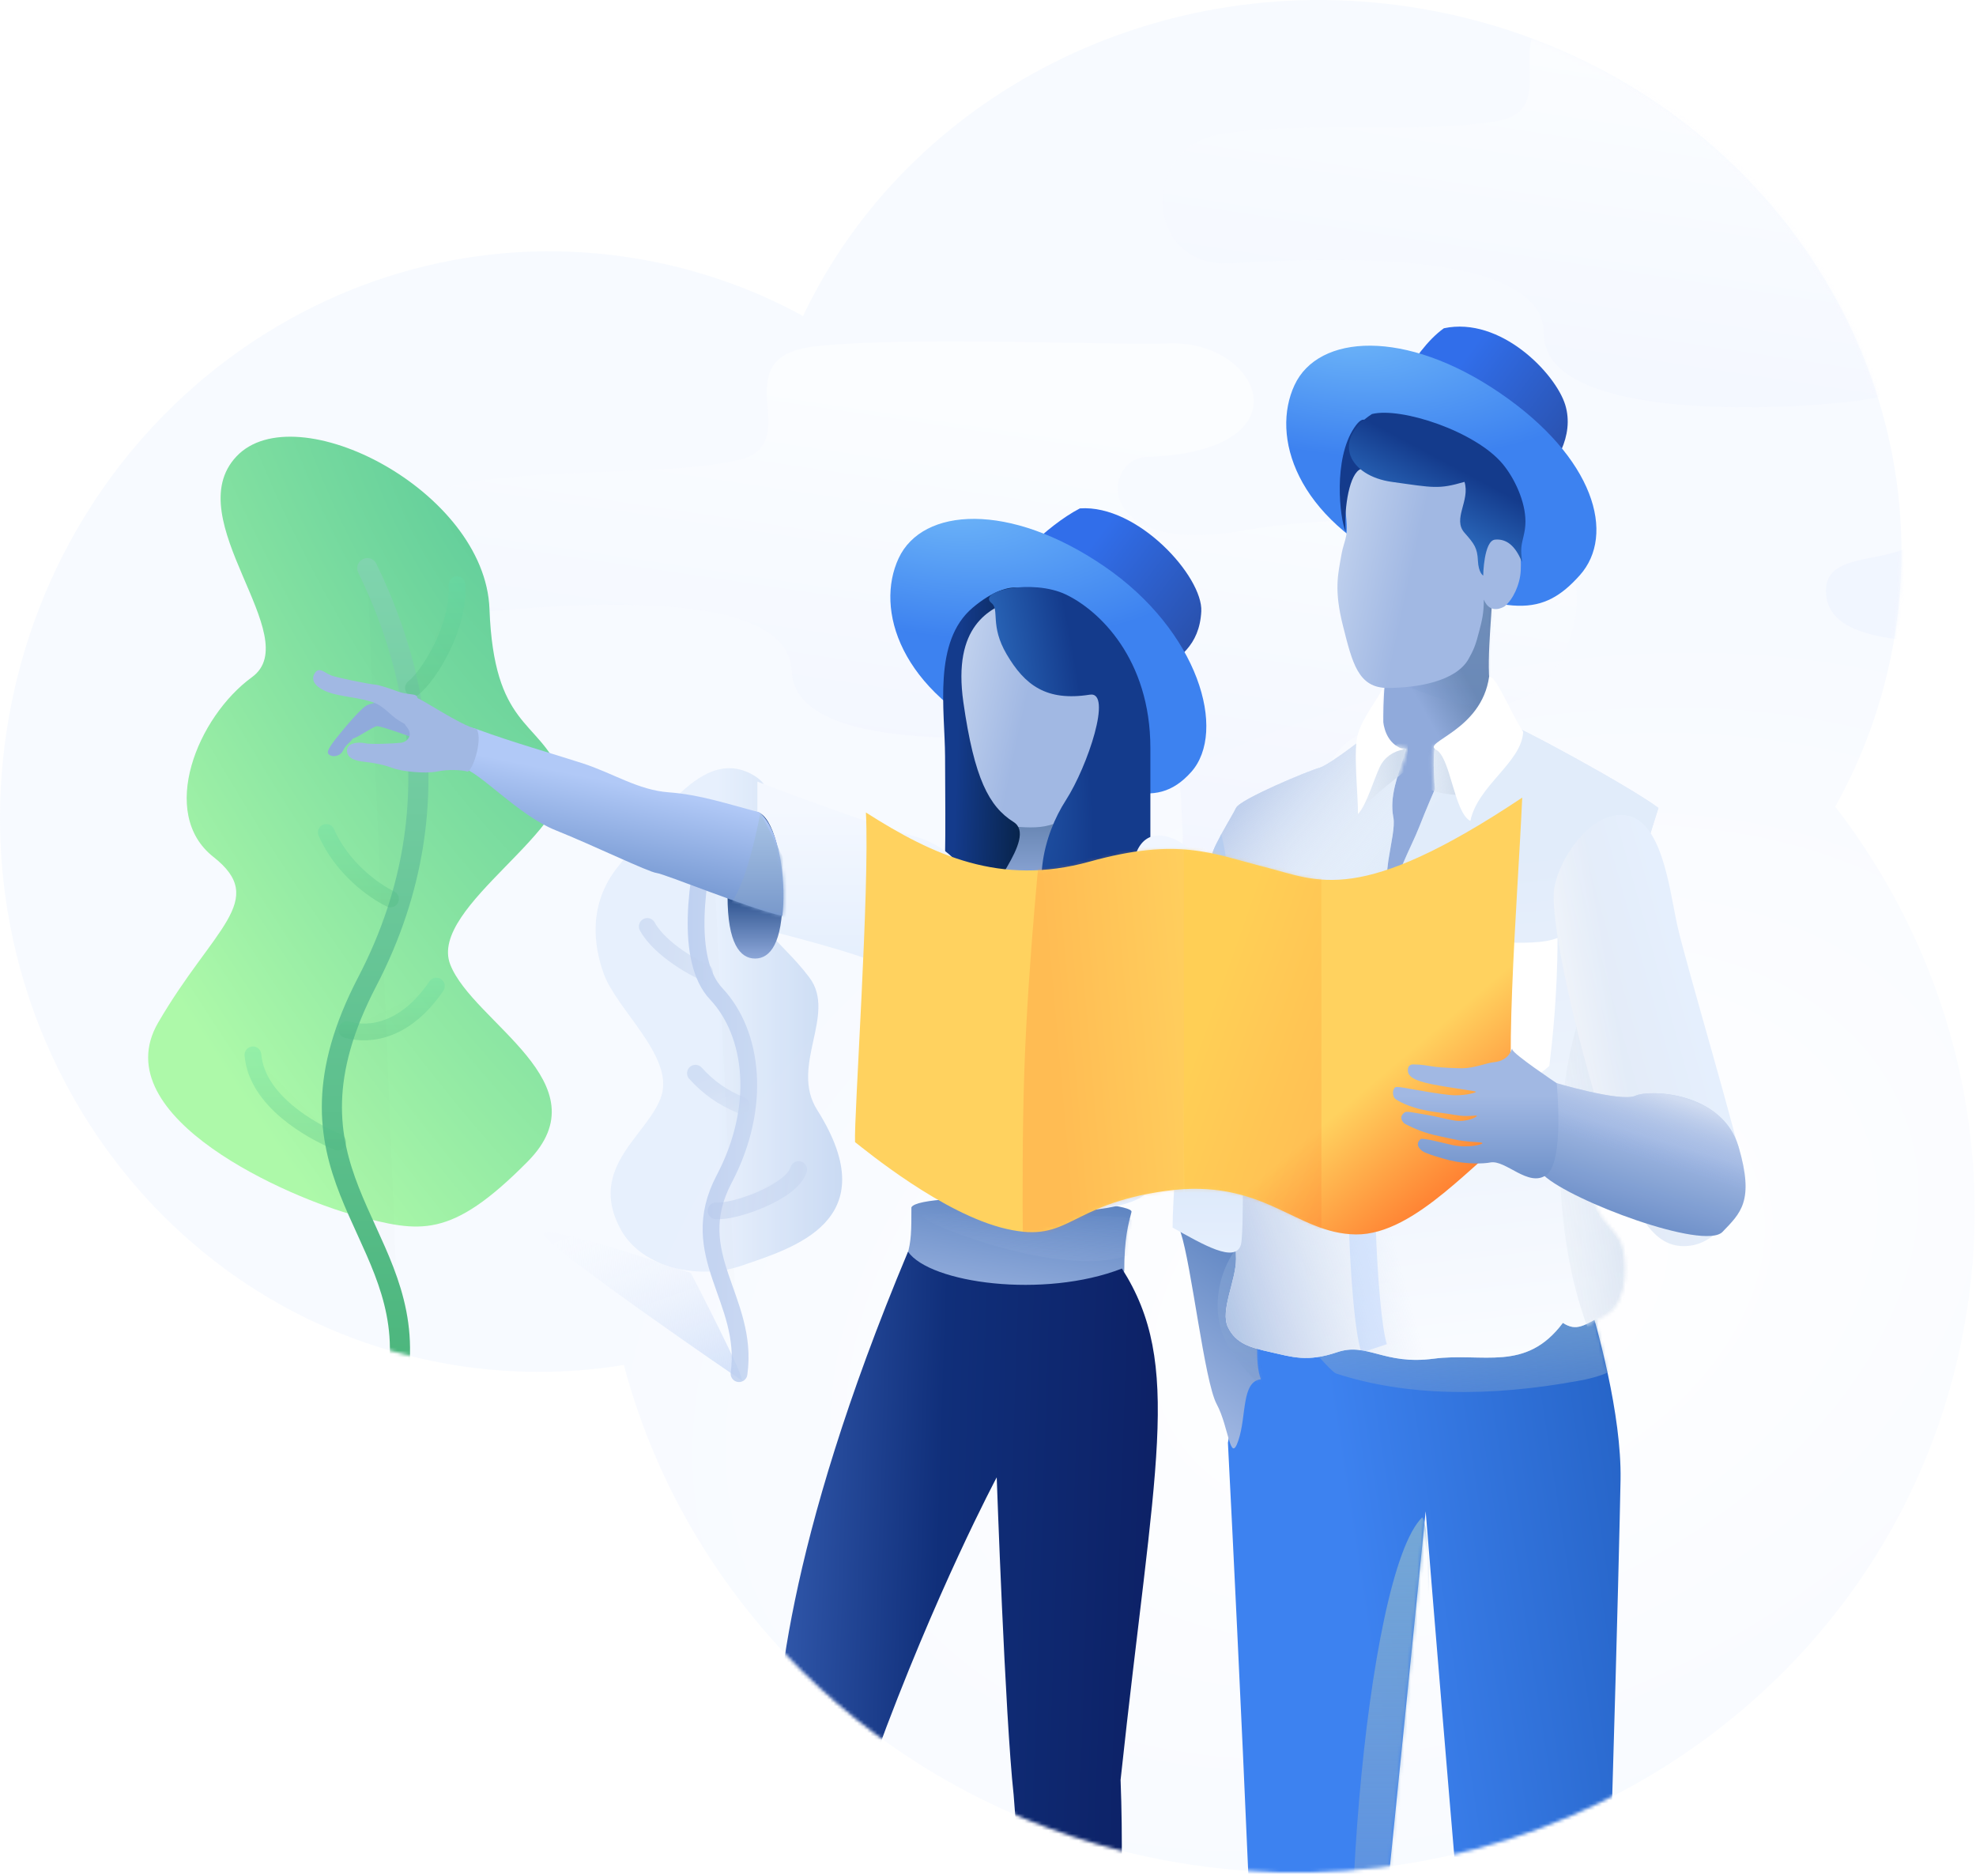 <svg width="589" height="559" viewBox="0 0 589 559" fill="none" xmlns="http://www.w3.org/2000/svg">
<path opacity="0.198" fill-rule="evenodd" clip-rule="evenodd" d="M564.351 191.944C561.23 209.367 555.287 225.629 547.041 240.386C580.002 283.037 595.573 338.177 585.632 394.557C566.563 502.699 460.855 574.452 349.525 554.821C267.615 540.379 205.484 480.493 185.96 406.782C168.871 409.578 151.083 409.592 133.142 406.429C45.045 390.895 -13.38 304.626 2.646 213.741C18.671 122.855 103.079 61.771 191.175 77.305C208.502 80.36 224.68 86.152 239.371 94.176C270.502 28.506 345.664 -10.951 424.25 2.687C517.454 18.862 580.179 103.595 564.351 191.944Z" fill="url(#paint0_radial)"/>
<mask id="mask0" mask-type="alpha" maskUnits="userSpaceOnUse" x="0" y="0" width="589" height="559">
<path fill-rule="evenodd" clip-rule="evenodd" d="M564.351 191.944C561.23 209.367 555.287 225.629 547.041 240.387C580.002 283.037 595.573 338.177 585.632 394.557C566.563 502.699 460.855 574.452 349.525 554.821C267.615 540.379 205.484 480.493 185.96 406.782C168.871 409.578 151.083 409.592 133.142 406.429C45.045 390.895 -13.38 304.626 2.646 213.741C18.671 122.855 103.079 61.771 191.175 77.305C208.502 80.36 224.68 86.152 239.371 94.176C270.502 28.506 345.664 -10.951 424.25 2.687C517.454 18.862 580.179 103.595 564.351 191.944Z" fill="white"/>
</mask>
<g mask="url(#mask0)">
<g opacity="0.5" filter="url(#filter0_i)">
<path fill-rule="evenodd" clip-rule="evenodd" d="M235.995 214.014C235.097 188.263 168.001 194.068 142.119 196.552C116.237 199.036 113.887 163.759 136.218 158.515C158.549 153.272 199.045 155.978 220.026 151.137C241.008 146.297 214.467 120.338 243.056 117.209C271.644 114.08 330.759 116.977 348.382 116.341C376.063 115.342 390.265 148.667 341.769 150.179C328.395 150.596 325.712 180.201 370.855 172.069C399.183 166.965 454.765 166.848 466.327 179.877C472.961 187.352 470.662 207.436 459.257 218.526C450.785 226.764 423.841 228.371 413.286 230.275C388.524 234.743 393.419 258.719 401.863 263.656C421.843 275.338 476.68 253.291 478.15 285.37C478.799 299.545 428.905 301.833 408.446 301.66C358.27 301.236 325.302 305.706 322.988 288.59C320.666 271.407 354.168 283.005 352.516 261.881C351.653 250.842 353.967 227.386 332.473 228.617C361.9 226.931 237.208 248.794 235.995 214.014Z" fill="url(#paint1_linear)"/>
</g>
<g opacity="0.5" filter="url(#filter1_i)">
<path fill-rule="evenodd" clip-rule="evenodd" d="M460.197 113.439C460.263 87.673 392.998 90.961 367.041 92.474C341.083 93.988 340.056 58.647 362.568 54.244C385.08 49.84 425.445 54.06 446.593 50.009C467.742 45.957 442.191 19.022 470.877 16.966C499.563 14.91 558.527 20.018 576.162 20.043C603.861 20.081 616.805 53.914 568.287 53.609C554.907 53.525 551.117 83.009 596.532 76.573C625.032 72.534 680.579 74.497 691.646 87.95C697.995 95.668 694.946 115.652 683.134 126.307C674.359 134.223 647.374 134.819 636.755 136.327C611.843 139.864 615.837 164.007 624.089 169.257C643.618 181.679 699.242 161.7 699.51 193.811C699.628 208.001 649.683 208.42 629.245 207.481C579.12 205.178 546.008 208.411 544.337 191.22C542.659 173.962 575.704 186.806 574.844 165.635C574.395 154.572 577.585 131.218 556.06 131.644C585.53 131.061 460.107 148.24 460.197 113.439Z" fill="url(#paint2_linear)"/>
</g>
<path fill-rule="evenodd" clip-rule="evenodd" d="M220.943 411.273C218.672 409.872 166.026 373.652 162.327 368.366C158.629 363.081 205.936 379.363 205.936 379.363C205.936 379.363 223.214 412.674 220.943 411.273Z" fill="url(#paint3_linear)" style="mix-blend-mode:multiply"/>
<g opacity="0.8">
<g filter="url(#filter2_i)">
<path fill-rule="evenodd" clip-rule="evenodd" d="M221.047 377.196C236.118 371.961 264.57 364.023 243.57 330.764C235.303 317.672 249.488 302.369 241.293 291.358C232.429 279.449 220.661 274.277 226.454 262.278C232.19 250.397 232.938 236.215 225.026 231.28C210.734 222.365 198.402 240.364 184.045 258.49C175.293 269.539 176.934 281.793 179.953 290.175C183.786 300.816 200.738 314.728 197.211 326.373C193.683 338.017 174.68 347.683 185.089 366.497C191.518 378.119 208.814 381.445 221.047 377.196Z" fill="url(#paint4_linear)"/>
</g>
<path fill-rule="evenodd" clip-rule="evenodd" d="M220.285 409.37C223.383 387.154 203.925 374.045 215.857 351.371C227.202 329.815 224.595 307.987 213.465 296.143C204.106 286.181 207.368 262.275 212.179 244.35" fill="black" fill-opacity="0.01"/>
<path d="M220.285 409.37C223.383 387.154 203.925 374.045 215.857 351.371C227.202 329.815 224.595 307.987 213.465 296.143C204.106 286.181 207.368 262.275 212.179 244.35" stroke="url(#paint5_linear)" stroke-width="5" stroke-linecap="round" stroke-linejoin="round"/>
<g opacity="0.402">
<path fill-rule="evenodd" clip-rule="evenodd" d="M220.968 329.407C215.263 327.034 211.129 324.074 207.299 319.839L220.968 329.407Z" fill="black" fill-opacity="0.01"/>
<path d="M220.968 329.407C215.263 327.034 211.129 324.074 207.299 319.839" stroke="url(#paint6_linear)" stroke-width="5" stroke-linecap="round" stroke-linejoin="round"/>
</g>
<g opacity="0.402">
<path fill-rule="evenodd" clip-rule="evenodd" d="M213.45 360.845C219.278 361.268 236.165 355.109 238.054 348.544L213.45 360.845Z" fill="black" fill-opacity="0.01"/>
<path d="M213.45 360.845C219.278 361.268 236.165 355.109 238.054 348.544" stroke="url(#paint7_linear)" stroke-width="5" stroke-linecap="round" stroke-linejoin="round"/>
</g>
<g opacity="0.402">
<path fill-rule="evenodd" clip-rule="evenodd" d="M210.032 289.768C208.209 289.192 196.842 283.255 192.946 276.099L210.032 289.768Z" fill="black" fill-opacity="0.01"/>
<path d="M210.032 289.768C208.209 289.192 196.842 283.255 192.946 276.099" stroke="url(#paint8_linear)" stroke-width="5" stroke-linecap="round" stroke-linejoin="round"/>
</g>
</g>
<g filter="url(#filter3_i)">
<path fill-rule="evenodd" clip-rule="evenodd" d="M114.06 368.274C94.974 363.271 38.672 339.08 55.136 310.768C71.6 282.456 88.063 274.304 71.6 261.365C55.136 248.426 66.833 219.648 83.109 207.803C99.385 195.959 60.842 160.675 78.498 142.006C96.154 123.337 152.595 152.176 153.902 187.476C155.209 222.776 168.34 220.332 175.013 236.271C181.687 252.209 135.457 276.133 142.213 293.451C148.968 310.768 188.373 328.829 165.293 352.158C142.213 375.487 133.145 373.278 114.06 368.274Z" fill="url(#paint9_radial)"/>
</g>
<path fill-rule="evenodd" clip-rule="evenodd" d="M119.137 405.269C121.363 365.35 80.209 348.705 109.481 292.51C138.753 236.315 118.414 187.793 109.481 169.316" fill="black" fill-opacity="0.01"/>
<path d="M119.137 405.269C121.363 365.35 80.209 348.705 109.481 292.51C138.753 236.315 118.414 187.793 109.481 169.316" stroke="url(#paint10_linear)" stroke-width="6" stroke-linecap="round" stroke-linejoin="round"/>
<g opacity="0.3">
<path fill-rule="evenodd" clip-rule="evenodd" d="M116.402 267.898C111.3 265.47 101.911 258.632 97.265 248.078L116.402 267.898Z" fill="black" fill-opacity="0.01"/>
<path d="M116.402 267.898C111.3 265.47 101.911 258.632 97.265 248.078" stroke="url(#paint11_linear)" stroke-width="5" stroke-linecap="round" stroke-linejoin="round"/>
</g>
<g opacity="0.3">
<path fill-rule="evenodd" clip-rule="evenodd" d="M100.683 340.342C92.756 337.061 76.545 328.051 75.395 314.372L100.683 340.342Z" fill="black" fill-opacity="0.01"/>
<path d="M100.683 340.342C92.756 337.061 76.545 328.051 75.395 314.372" stroke="url(#paint12_linear)" stroke-width="5" stroke-linecap="round" stroke-linejoin="round"/>
</g>
<g opacity="0.3">
<path fill-rule="evenodd" clip-rule="evenodd" d="M103.416 306.854C110.551 308.862 121.132 307.034 130.071 293.868L103.416 306.854Z" fill="black" fill-opacity="0.01"/>
<path d="M103.416 306.854C110.551 308.862 121.132 307.034 130.071 293.868" stroke="url(#paint13_linear)" stroke-width="5" stroke-linecap="round" stroke-linejoin="round"/>
</g>
<g opacity="0.3">
<path fill-rule="evenodd" clip-rule="evenodd" d="M123.237 205.021C127.886 201.356 136.925 186.881 136.223 174.267L123.237 205.021Z" fill="black" fill-opacity="0.01"/>
<path d="M123.237 205.021C127.886 201.356 136.925 186.881 136.223 174.267" stroke="url(#paint14_linear)" stroke-width="5" stroke-linecap="round" stroke-linejoin="round"/>
</g>
<path fill-rule="evenodd" clip-rule="evenodd" d="M271.667 359.806C271.667 366.783 271.667 369.828 270.4 374.121C269.132 378.414 299.811 395.3 335.111 378.92C335.111 369.03 336.331 364.805 337.272 361.173C338.214 357.541 274.301 354.676 271.667 359.806Z" fill="url(#paint15_linear)"/>
<mask id="mask1" mask-type="alpha" maskUnits="userSpaceOnUse" x="270" y="357" width="68" height="29">
<path fill-rule="evenodd" clip-rule="evenodd" d="M271.667 359.806C271.667 366.783 271.667 369.828 270.4 374.121C269.132 378.414 299.811 395.3 335.111 378.92C335.111 369.03 336.331 364.805 337.272 361.173C338.214 357.541 274.301 354.676 271.667 359.806Z" fill="white"/>
</mask>
<g mask="url(#mask1)">
<g opacity="0.5">
<path fill-rule="evenodd" clip-rule="evenodd" d="M275.061 362.716C277.736 365.567 315.476 380.352 335.114 374.473C354.751 368.594 335.114 362.716 335.114 362.716C335.114 362.716 272.386 359.864 275.061 362.716Z" fill="url(#paint16_linear)" style="mix-blend-mode:multiply"/>
</g>
</g>
<path fill-rule="evenodd" clip-rule="evenodd" d="M270.656 373.031C277.201 382.418 311.118 387.097 334.42 378.047C352.736 406.736 344.067 436.859 334.02 530.444C335.387 565.419 332.653 597.333 331.286 640.594C328.953 643.968 323.185 645.046 316.664 642.644C313.065 609.524 307.058 603.047 302.139 534.841C299.59 511.563 297.099 440.276 297.099 440.276C297.099 440.276 278.915 474.298 260.922 523.539C273.39 549.696 266.188 582.94 278.241 625.746C273.636 633.215 268.861 633.29 263.656 631.709C256.282 610.848 241.135 573.691 231.011 528.525C231.011 510.067 233.614 461.363 270.656 373.031Z" fill="url(#paint17_linear)"/>
<path fill-rule="evenodd" clip-rule="evenodd" d="M301.033 168.975C301.033 168.975 311.219 157.059 321.894 151.509C339.185 150.3 358.623 171.941 358.075 182.22C357.527 192.498 351.241 196.372 344.991 200.298C338.74 204.224 301.033 168.975 301.033 168.975Z" fill="url(#paint18_linear)"/>
<path fill-rule="evenodd" clip-rule="evenodd" d="M300.164 220.882C332.232 235.835 344.155 242.221 355.03 230.111C365.905 218 357.303 187.992 329.094 168.729C300.884 149.467 274.942 151.188 267.866 166.363C260.79 181.538 268.097 205.929 300.164 220.882Z" fill="url(#paint19_radial)"/>
<path fill-rule="evenodd" clip-rule="evenodd" d="M290.186 274.271C294.047 263.719 303.46 250.612 302.278 240.982C301.096 231.351 330.998 215.62 329.936 222.34C328.874 229.06 326.896 266.895 334.995 270.579C343.094 274.262 286.325 284.823 290.186 274.271Z" fill="url(#paint20_linear)"/>
<path fill-rule="evenodd" clip-rule="evenodd" d="M303.622 176.21C294.46 181.034 283.564 185.436 286.334 208.463C289.104 231.491 288.632 237.376 298.78 246.18C305.612 246.18 314.557 248.94 321.299 239.963C322.404 238.492 325.111 225.676 326.434 225.296C328.088 224.82 329.764 223.855 330.818 221.159C333.684 213.824 332.258 206.366 330.818 203.281C328.462 198.235 312.784 171.387 303.622 176.21Z" fill="url(#paint21_linear)"/>
<path fill-rule="evenodd" clip-rule="evenodd" d="M302.133 178.72C295.016 181.297 283.903 186.45 287.158 209.272C290.413 232.093 294.821 240.362 302.133 244.977C309.445 249.592 292.908 266.675 291.802 273.84C290.696 281.006 281.57 262.419 281.705 254.714C281.84 247.009 281.768 239.493 281.705 225.507C281.643 211.521 278.001 191.186 289.94 181.1C301.878 171.013 309.25 176.143 302.133 178.72Z" fill="url(#paint22_linear)"/>
<path fill-rule="evenodd" clip-rule="evenodd" d="M295.569 179.738C297.982 181.656 295.031 186.44 300.056 194.981C305.449 204.148 311.839 209.077 324.852 207.022C331.673 205.946 324.249 228.313 317.719 238.464C311.189 248.614 306.189 265.689 315.751 280.85C334.235 280.85 342.901 271.27 342.901 271.27C342.901 271.27 342.901 249.505 342.901 222.952C342.901 196.399 327.651 181.914 317.719 177.177C307.786 172.441 291.005 176.112 295.569 179.738Z" fill="url(#paint23_radial)"/>
<g filter="url(#filter4_i)">
<path fill-rule="evenodd" clip-rule="evenodd" d="M225.753 241.927C225.753 241.927 254.487 253.063 272.179 258.096C289.871 263.129 285.482 274.771 301.133 275.414C316.783 276.056 333.168 277.25 338.696 263.129C344.224 249.008 365.33 267.106 362.776 279.03C361.847 283.368 357.316 302.915 355.948 315.275C353.558 336.884 344.217 355.21 342.666 362.721C340.227 374.529 269.35 372.296 270.812 356.045C272.748 334.52 265.303 299.112 263.977 297.551C261.651 294.81 240.985 289.375 225.753 285.43C225.753 268.767 225.753 241.927 225.753 241.927Z" fill="url(#paint24_linear)"/>
</g>
<path fill-rule="evenodd" clip-rule="evenodd" d="M225.07 285.667C229.599 285.667 233.271 281.049 233.271 267.13C233.271 253.211 229.599 241.927 225.07 241.927C220.54 241.927 216.868 253.211 216.868 267.13C216.868 281.049 220.54 285.667 225.07 285.667Z" fill="url(#paint25_linear)"/>
<path fill-rule="evenodd" clip-rule="evenodd" d="M233.18 272.946C223.64 270.881 198.177 260.452 195.708 260.163C193.239 259.873 176.945 251.969 165.642 247.438C154.338 242.907 143.2 230.086 137.402 228.586C131.604 227.086 131.824 213.519 142.359 217.386C152.894 221.253 164.269 224.45 173.548 227.442C182.826 230.433 190.106 235.447 199.413 236.132C208.72 236.818 217.017 239.65 226.239 242.042C233.18 247.438 234.232 265.051 233.18 272.946Z" fill="url(#paint26_linear)"/>
<mask id="mask2" mask-type="alpha" maskUnits="userSpaceOnUse" x="133" y="216" width="101" height="57">
<path fill-rule="evenodd" clip-rule="evenodd" d="M233.18 272.946C223.64 270.881 198.177 260.452 195.708 260.163C193.239 259.873 176.945 251.969 165.642 247.438C154.338 242.907 143.2 230.086 137.402 228.586C131.604 227.086 131.824 213.519 142.359 217.386C152.894 221.253 164.269 224.45 173.548 227.442C182.826 230.433 190.106 235.447 199.413 236.132C208.72 236.818 217.017 239.65 226.239 242.042C233.18 247.438 234.232 265.051 233.18 272.946Z" fill="white"/>
</mask>
<g mask="url(#mask2)">
<path fill-rule="evenodd" clip-rule="evenodd" d="M226.656 242.203C226.656 242.203 222.413 265.804 216.598 270.562C210.783 275.32 244.718 277.724 244.718 277.724L226.656 242.203Z" fill="url(#paint27_linear)"/>
</g>
<path fill-rule="evenodd" clip-rule="evenodd" d="M118.721 208.224C118.721 208.224 110.907 209.244 109.137 210.323C107.367 211.403 102.624 216.974 101.976 217.86C101.327 218.745 97.12 223.362 97.788 224.532C98.457 225.701 101.21 225.747 102.227 223.713C103.243 221.68 104.025 221.706 105.161 220.108C106.745 219.771 111.101 216.549 112.349 216.418C113.597 216.286 124.151 220.204 124.151 220.204C124.151 220.204 130.073 218.505 127.829 213.66C125.584 208.815 118.721 208.224 118.721 208.224Z" fill="#90AADB"/>
<path fill-rule="evenodd" clip-rule="evenodd" d="M119.595 221.345C117 221.618 110.45 221.895 108.737 221.485C107.024 221.074 103.153 221.282 103.434 223.957C103.715 226.631 107.374 226.873 109.329 227.121C111.284 227.369 114.324 227.841 116.979 228.875C119.633 229.908 126.809 230.651 130.237 229.926C133.664 229.201 137.939 229.485 139.27 229.92C140.601 230.355 144.029 220.738 142.107 217.288C136.998 216.05 125.559 208.141 124.168 207.982C123.331 207.886 118.27 213.176 121.143 216.513C123.495 219.244 121.141 221.183 119.595 221.345Z" fill="#A1B8E3"/>
<path fill-rule="evenodd" clip-rule="evenodd" d="M99.318 206.759C95.186 205.639 92.324 203.383 93.681 200.872C95.038 198.361 96.779 200.589 98.745 201.302C100.711 202.015 109.428 203.785 111.827 204.03C112.97 204.147 115.724 204.994 118.403 206.002C121.345 207.109 123.65 206.695 124.184 207.435C125.205 208.85 126.886 218.489 121.997 216.366C117.109 214.244 116.571 212.522 113.34 210.348C110.109 208.174 103.451 207.879 99.318 206.759Z" fill="#A1B8E3"/>
<path fill-rule="evenodd" clip-rule="evenodd" d="M413.205 122.428C413.205 122.428 420.598 104.807 430.39 97.826C447.334 94.225 463.697 111.361 466.554 120.63C469.412 129.899 463.537 139.294 457.898 144.052C452.258 148.809 413.205 122.428 413.205 122.428Z" fill="url(#paint28_linear)"/>
<path fill-rule="evenodd" clip-rule="evenodd" d="M418.157 169.267C450.215 184.216 459.988 183.592 470.863 171.479C481.737 159.367 475.289 136.368 447.088 117.109C418.888 97.849 392.951 99.575 385.874 114.751C378.797 129.927 386.1 154.318 418.157 169.267Z" fill="url(#paint29_radial)"/>
<path fill-rule="evenodd" clip-rule="evenodd" d="M444.754 178.117C444.754 183.225 442.55 201.452 444.754 206.917C445.502 208.771 444.057 212.444 444.754 213.91C447.331 219.332 432.508 231.847 432.508 231.847L427.99 271.998H412.331C412.331 271.998 415.853 235.406 414.159 231.847C412.464 228.289 412.331 221.837 412.331 215.769C412.331 209.7 412.331 197.419 416.06 191.914C419.789 186.409 444.754 171.117 444.754 178.117Z" fill="url(#paint30_linear)"/>
<mask id="mask3" mask-type="alpha" maskUnits="userSpaceOnUse" x="412" y="176" width="34" height="96">
<path fill-rule="evenodd" clip-rule="evenodd" d="M444.754 178.117C444.754 183.225 442.55 201.452 444.754 206.917C445.502 208.771 444.057 212.444 444.754 213.91C447.331 219.332 432.508 231.847 432.508 231.847L427.99 271.998H412.331C412.331 271.998 415.853 235.406 414.159 231.847C412.464 228.289 412.331 221.837 412.331 215.769C412.331 209.7 412.331 197.419 416.06 191.914C419.789 186.409 444.754 171.117 444.754 178.117Z" fill="white"/>
</mask>
<g mask="url(#mask3)">
<g opacity="0.153">
<path fill-rule="evenodd" clip-rule="evenodd" d="M419.172 204.473C420.503 205.002 421.785 205.495 423.021 205.953C446.434 214.639 453 210.957 453 204.473C453 197.648 444.77 165.602 444.77 165.602C444.77 165.602 392.622 193.927 419.172 204.473Z" fill="url(#paint31_linear)" style="mix-blend-mode:multiply"/>
</g>
</g>
<path fill-rule="evenodd" clip-rule="evenodd" d="M405.85 127.354C402.596 135.646 399.126 139.841 400.753 150.26C402.379 160.679 400.812 159.803 399.824 165.456C398.835 171.108 397.58 175.772 400.335 186.621C403.091 197.471 404.799 205.056 413.674 205.021C422.549 204.986 433.982 203.06 437.748 196.376C439.269 193.677 439.883 192.191 440.955 187.962C441.709 184.988 442.291 182.945 442.291 178.687C444.217 183.385 448.269 180.878 448.569 180.633C450.953 178.69 453.092 174.236 453.298 170.034C453.711 161.612 450.935 142.108 441.295 138.884C431.656 135.661 409.103 119.062 405.85 127.354Z" fill="url(#paint32_linear)"/>
<path fill-rule="evenodd" clip-rule="evenodd" d="M472.823 385.127C476.107 395.428 483.387 421.579 483.048 441.009C482.708 460.438 479.658 582.492 475.291 681.571C468.207 685.686 453.212 685.562 444.87 681.16C437.35 603.344 424.958 450.381 424.958 450.381C422.437 476.42 402.763 668.291 402.763 675.911C402.763 683.532 383.16 685.309 376.468 680.085C374.434 592.511 366.015 429.958 366.015 429.958L374.434 383.409C374.434 383.409 469.54 374.826 472.823 385.127Z" fill="url(#paint33_linear)"/>
<mask id="mask4" mask-type="alpha" maskUnits="userSpaceOnUse" x="366" y="380" width="118" height="305">
<path fill-rule="evenodd" clip-rule="evenodd" d="M472.823 385.127C476.107 395.428 483.387 421.579 483.048 441.009C482.708 460.438 479.658 582.492 475.291 681.571C468.207 685.686 453.212 685.562 444.87 681.16C437.35 603.344 424.958 450.381 424.958 450.381C422.437 476.42 402.763 668.291 402.763 675.911C402.763 683.532 383.16 685.309 376.468 680.085C374.434 592.511 366.015 429.958 366.015 429.958L374.434 383.409C374.434 383.409 469.54 374.826 472.823 385.127Z" fill="white"/>
</mask>
<g mask="url(#mask4)">
<path fill-rule="evenodd" clip-rule="evenodd" d="M406.683 638.336C396.887 596.707 406.683 469.112 423.93 452.188C431.503 461.606 416.478 679.965 406.683 638.336Z" fill="url(#paint34_linear)" style="mix-blend-mode:multiply"/>
<path fill-rule="evenodd" clip-rule="evenodd" d="M388.904 400.339C390.453 400.864 396.652 408.802 398.329 409.35C418.77 416.038 443.688 416.512 471.088 411.4C500.737 405.87 477.947 386.466 477.947 386.466C477.947 386.466 368.475 393.416 388.904 400.339Z" fill="url(#paint35_linear)" style="mix-blend-mode:multiply"/>
</g>
<path fill-rule="evenodd" clip-rule="evenodd" d="M369.139 429.254C371.618 421.906 369.995 411.756 375.843 411.037C372.063 401.907 379.014 370.5 379.014 370.5C379.014 370.5 348.622 357.334 351.906 367.207C355.189 377.08 359.007 411.673 362.668 418.459C366.328 425.244 366.659 436.602 369.139 429.254Z" fill="url(#paint36_linear)"/>
<mask id="mask5" mask-type="alpha" maskUnits="userSpaceOnUse" x="351" y="363" width="29" height="69">
<path fill-rule="evenodd" clip-rule="evenodd" d="M369.139 429.254C371.618 421.906 369.995 411.756 375.843 411.037C372.063 401.907 379.014 370.5 379.014 370.5C379.014 370.5 348.622 357.334 351.906 367.207C355.189 377.08 359.007 411.673 362.668 418.459C366.328 425.244 366.659 436.602 369.139 429.254Z" fill="white"/>
</mask>
<g mask="url(#mask5)">
<g opacity="0.3">
<path fill-rule="evenodd" clip-rule="evenodd" d="M380.261 418.398C372.998 409.124 362.953 402.528 362.953 389.197C362.953 375.866 371.607 368.482 371.607 368.482C371.607 368.482 387.524 427.671 380.261 418.398Z" fill="url(#paint37_linear)" style="mix-blend-mode:multiply"/>
</g>
</g>
<path fill-rule="evenodd" clip-rule="evenodd" d="M409.149 217.876C409.149 217.876 396.438 227.965 393.285 228.813C390.132 229.661 369.636 238.165 368.428 240.772C367.22 243.378 360.867 253.227 361.079 255.886C361.29 258.545 369.56 317.118 368.428 344.765C367.296 372.411 368.428 368.652 368.428 375.172C368.428 381.692 363.63 390.612 366.029 395.517C368.428 400.423 372.551 401.577 378.831 402.979C385.111 404.381 389.642 406.019 398.576 402.979C407.511 399.939 412.512 406.86 427.283 404.92C442.055 402.979 454.738 409.101 465.856 394.241C469.945 396.872 472.063 395.135 478.589 391.472C485.115 387.808 484.615 374.764 482.659 370.239C480.703 365.714 471.934 360.965 475.262 350.892C478.589 340.819 482.659 307.225 482.659 292.063C482.659 276.901 491.579 249.556 494.344 240.772C486.431 234.821 452.108 215.879 445.571 213.906C443.015 220.73 430.588 224.16 428.541 222.341C426.495 220.522 427.709 235.177 427.709 235.177C427.709 235.177 425.25 240.772 422.947 246.645C420.644 252.518 415.33 261.718 415.33 268.051C410.477 263.166 416.38 249.08 415.33 243.622C414.123 237.344 416.537 231.413 419.196 223.172C415.33 222.263 414.99 223.812 413.792 222.169C410.66 217.876 409.149 217.876 409.149 217.876Z" fill="url(#paint38_linear)"/>
<path fill-rule="evenodd" clip-rule="evenodd" d="M409.149 217.876C409.149 217.876 396.438 227.965 393.285 228.813C390.132 229.661 369.636 238.165 368.428 240.772C367.22 243.378 360.867 253.227 361.079 255.886C361.29 258.545 369.56 317.118 368.428 344.765C367.296 372.411 368.428 368.652 368.428 375.172C368.428 381.692 363.63 390.612 366.029 395.517C368.428 400.423 372.551 401.577 378.831 402.979C385.111 404.381 389.642 406.019 398.576 402.979C407.511 399.939 412.512 406.86 427.283 404.92C442.055 402.979 454.738 409.101 465.856 394.241C469.945 396.872 472.063 395.135 478.589 391.472C485.115 387.808 484.615 374.764 482.659 370.239C480.703 365.714 471.934 360.965 475.262 350.892C478.589 340.819 482.659 307.225 482.659 292.063C482.659 276.901 491.579 249.556 494.344 240.772C486.431 234.821 452.108 215.879 445.571 213.906C443.015 220.73 430.588 224.16 428.541 222.341C426.495 220.522 427.709 235.177 427.709 235.177C427.709 235.177 425.25 240.772 422.947 246.645C420.644 252.518 415.33 261.718 415.33 268.051C410.477 263.166 416.38 249.08 415.33 243.622C414.123 237.344 416.537 231.413 419.196 223.172C415.33 222.263 414.99 223.812 413.792 222.169C410.66 217.876 409.149 217.876 409.149 217.876Z" fill="url(#paint39_linear)"/>
<path fill-rule="evenodd" clip-rule="evenodd" d="M409.149 217.876C409.149 217.876 396.438 227.965 393.285 228.813C390.132 229.661 369.636 238.165 368.428 240.772C367.22 243.378 360.867 253.227 361.079 255.886C361.29 258.545 369.56 317.118 368.428 344.765C367.296 372.411 368.428 368.652 368.428 375.172C368.428 381.692 363.63 390.612 366.029 395.517C368.428 400.423 372.551 401.577 378.831 402.979C385.111 404.381 389.642 406.019 398.576 402.979C407.511 399.939 412.512 406.86 427.283 404.92C442.055 402.979 454.738 409.101 465.856 394.241C469.945 396.872 472.063 395.135 478.589 391.472C485.115 387.808 484.615 374.764 482.659 370.239C480.703 365.714 471.934 360.965 475.262 350.892C478.589 340.819 482.659 307.225 482.659 292.063C482.659 276.901 491.579 249.556 494.344 240.772C486.431 234.821 452.108 215.879 445.571 213.906C443.015 220.73 430.588 224.16 428.541 222.341C426.495 220.522 427.709 235.177 427.709 235.177C427.709 235.177 425.25 240.772 422.947 246.645C420.644 252.518 415.33 261.718 415.33 268.051C410.477 263.166 416.38 249.08 415.33 243.622C414.123 237.344 416.537 231.413 419.196 223.172C415.33 222.263 414.99 223.812 413.792 222.169C410.66 217.876 409.149 217.876 409.149 217.876Z" fill="url(#paint40_linear)"/>
<mask id="mask6" mask-type="alpha" maskUnits="userSpaceOnUse" x="361" y="213" width="134" height="193">
<path fill-rule="evenodd" clip-rule="evenodd" d="M409.149 217.876C409.149 217.876 396.438 227.965 393.285 228.813C390.132 229.661 369.636 238.165 368.428 240.772C367.22 243.378 360.867 253.227 361.079 255.886C361.29 258.545 369.56 317.118 368.428 344.765C367.296 372.411 368.428 368.652 368.428 375.172C368.428 381.692 363.63 390.612 366.029 395.517C368.428 400.423 372.551 401.577 378.831 402.979C385.111 404.381 389.642 406.019 398.576 402.979C407.511 399.939 412.512 406.86 427.283 404.92C442.055 402.979 454.738 409.101 465.856 394.241C469.945 396.872 472.063 395.135 478.589 391.472C485.115 387.808 484.615 374.764 482.659 370.239C480.703 365.714 471.934 360.965 475.262 350.892C478.589 340.819 482.659 307.225 482.659 292.063C482.659 276.901 491.579 249.556 494.344 240.772C486.431 234.821 452.108 215.879 445.571 213.906C443.015 220.73 430.588 224.16 428.541 222.341C426.495 220.522 427.709 235.177 427.709 235.177C427.709 235.177 425.25 240.772 422.947 246.645C420.644 252.518 415.33 261.718 415.33 268.051C410.477 263.166 416.38 249.08 415.33 243.622C414.123 237.344 416.537 231.413 419.196 223.172C415.33 222.263 414.99 223.812 413.792 222.169C410.66 217.876 409.149 217.876 409.149 217.876Z" fill="white"/>
<path fill-rule="evenodd" clip-rule="evenodd" d="M409.149 217.876C409.149 217.876 396.438 227.965 393.285 228.813C390.132 229.661 369.636 238.165 368.428 240.772C367.22 243.378 360.867 253.227 361.079 255.886C361.29 258.545 369.56 317.118 368.428 344.765C367.296 372.411 368.428 368.652 368.428 375.172C368.428 381.692 363.63 390.612 366.029 395.517C368.428 400.423 372.551 401.577 378.831 402.979C385.111 404.381 389.642 406.019 398.576 402.979C407.511 399.939 412.512 406.86 427.283 404.92C442.055 402.979 454.738 409.101 465.856 394.241C469.945 396.872 472.063 395.135 478.589 391.472C485.115 387.808 484.615 374.764 482.659 370.239C480.703 365.714 471.934 360.965 475.262 350.892C478.589 340.819 482.659 307.225 482.659 292.063C482.659 276.901 491.579 249.556 494.344 240.772C486.431 234.821 452.108 215.879 445.571 213.906C443.015 220.73 430.588 224.16 428.541 222.341C426.495 220.522 427.709 235.177 427.709 235.177C427.709 235.177 425.25 240.772 422.947 246.645C420.644 252.518 415.33 261.718 415.33 268.051C410.477 263.166 416.38 249.08 415.33 243.622C414.123 237.344 416.537 231.413 419.196 223.172C415.33 222.263 414.99 223.812 413.792 222.169C410.66 217.876 409.149 217.876 409.149 217.876Z" stroke="white"/>
</mask>
<g mask="url(#mask6)">
<g opacity="0.2">
<mask id="path-59-outside-1" maskUnits="userSpaceOnUse" x="401.029" y="274.049" width="17" height="130" fill="black">
<rect fill="white" x="401.029" y="274.049" width="17" height="130"/>
<path fill-rule="evenodd" clip-rule="evenodd" d="M409.597 401.852C406.18 391.6 404.13 337.609 407.547 319.839C410.964 302.07 414.382 279.516 413.698 274.732"/>
</mask>
<path d="M407.547 319.839L411.475 320.595L411.475 320.595L407.547 319.839ZM413.392 400.587C412.708 398.534 411.964 393.697 411.338 386.847C410.728 380.165 410.262 371.984 410.008 363.544C409.494 346.512 409.861 328.988 411.475 320.595L403.619 319.084C401.816 328.459 401.5 346.816 402.011 363.785C402.269 372.346 402.743 380.695 403.371 387.575C403.985 394.287 404.779 400.044 405.803 403.117L413.392 400.587ZM411.475 320.595C413.194 311.654 414.914 301.508 416.121 292.976C416.724 288.713 417.204 284.818 417.49 281.66C417.761 278.666 417.905 275.898 417.658 274.166L409.738 275.298C409.833 275.958 409.806 277.803 409.522 280.939C409.253 283.911 408.793 287.661 408.2 291.856C407.014 300.239 405.317 310.254 403.619 319.084L411.475 320.595Z" fill="#6FA7FF" mask="url(#path-59-outside-1)"/>
</g>
<path fill-rule="evenodd" clip-rule="evenodd" d="M476.841 404.151C457.003 362.993 465.846 303.413 475.806 294.066C485.766 284.718 507.946 383.567 500.683 392.315C493.42 401.063 496.68 445.309 476.841 404.151Z" fill="url(#paint41_linear)" style="mix-blend-mode:multiply"/>
<path fill-rule="evenodd" clip-rule="evenodd" d="M407.351 239.427C411.925 234.996 419.571 229.277 419.571 229.277V219.194L410.563 226.476C410.563 226.476 402.777 243.858 407.351 239.427Z" fill="url(#paint42_linear)" style="mix-blend-mode:multiply"/>
<path fill-rule="evenodd" clip-rule="evenodd" d="M426.235 235.211C428.716 236.787 436.112 237.038 436.112 237.038C436.112 237.038 429.864 216.784 426.235 218.396C422.606 220.008 423.753 233.635 426.235 235.211Z" fill="url(#paint43_linear)" style="mix-blend-mode:multiply"/>
</g>
<path fill-rule="evenodd" clip-rule="evenodd" d="M431.386 279.516C436.721 279.516 456.456 282.752 464.272 279.516C464.272 296.37 462.656 310.814 461.829 317.645C455.489 323.709 445.618 324.623 445.618 324.623L429.999 315.97C429.999 315.97 428.346 303.116 431.386 279.516Z" fill="white"/>
<path fill-rule="evenodd" clip-rule="evenodd" d="M438.282 244.661C433.386 242.098 432.428 225.739 428.051 223.422C423.675 221.105 441.64 217.84 443.881 201.604C446.132 201.604 450.127 212.139 454.021 218.11C453.565 227.225 440.459 234.072 438.282 244.661Z" fill="white"/>
<path fill-rule="evenodd" clip-rule="evenodd" d="M412.271 205.021C412.271 209.149 410.069 220.719 418.481 223.334C415.272 223.856 412.658 225.713 411.305 228.527C409.497 232.287 407.364 239.835 404.789 242.61C404.789 236.181 403.304 223.478 404.789 218.608C406.273 213.738 411.056 207.642 412.271 205.021Z" fill="white"/>
<g filter="url(#filter5_i)">
<path fill-rule="evenodd" clip-rule="evenodd" d="M484.95 328.786C474.949 295.355 470.764 271.512 471.128 263.252C471.492 254.991 481.208 238.923 492.201 239.921C503.194 240.919 505.523 261.174 507.802 272.054C510.081 282.933 526.913 338.831 527.765 346.703C528.617 354.574 521.157 367.169 511.627 368.26C502.096 369.35 494.951 362.217 484.95 328.786Z" fill="url(#paint44_linear)"/>
<path fill-rule="evenodd" clip-rule="evenodd" d="M484.95 328.786C474.949 295.355 470.764 271.512 471.128 263.252C471.492 254.991 481.208 238.923 492.201 239.921C503.194 240.919 505.523 261.174 507.802 272.054C510.081 282.933 526.913 338.831 527.765 346.703C528.617 354.574 521.157 367.169 511.627 368.26C502.096 369.35 494.951 362.217 484.95 328.786Z" fill="url(#paint45_linear)"/>
</g>
<path fill-rule="evenodd" clip-rule="evenodd" d="M463.214 322.573C463.214 322.573 483.113 328.552 487.468 326.559C491.823 324.566 513.444 325.481 518.221 341.729C522.998 357.977 518.828 361.494 513.444 367.116C508.06 372.738 468.482 357.98 460.172 350.285C466.416 332.034 463.214 322.573 463.214 322.573Z" fill="url(#paint46_linear)"/>
<path fill-rule="evenodd" clip-rule="evenodd" d="M463.214 322.573C463.214 322.573 483.113 328.552 487.468 326.559C491.823 324.566 513.444 325.481 518.221 341.729C522.998 357.977 518.828 361.494 513.444 367.116C508.06 372.738 468.482 357.98 460.172 350.285C466.416 332.034 463.214 322.573 463.214 322.573Z" fill="url(#paint47_linear)"/>
<path fill-rule="evenodd" clip-rule="evenodd" d="M349.52 365.846C349.52 350.355 355.512 283.231 361.114 255.653C361.92 251.685 363.292 250.803 364.029 248.544C369.773 270.302 371.539 365.223 369.896 370.916C368.253 376.608 358.643 370.916 349.52 365.846Z" fill="url(#paint48_linear)"/>
<path fill-rule="evenodd" clip-rule="evenodd" d="M405.642 139.783C402.348 140.925 400.563 150.964 401.122 158.547C399.28 154.263 397.399 136.871 403.643 127.503C409.887 118.134 408.937 138.64 405.642 139.783Z" fill="#143B8C"/>
<path fill-rule="evenodd" clip-rule="evenodd" d="M408.945 123.391C396.655 131.359 402.242 141.838 414.839 143.605C427.436 145.373 428.795 145.842 436.535 143.605C438.266 149.252 432.886 154.635 436.535 158.772C439.459 162.073 440.353 163.304 440.527 167.041C440.701 170.778 442.106 171.533 442.106 171.533C442.106 171.533 442.273 161.136 445.639 160.818C449.005 160.5 451.603 162.637 453.47 167.041C454.007 168.309 453.295 165.709 453.47 163.279C453.64 160.912 454.704 158.775 454.704 155.446C454.704 149.428 451.421 142.486 447.928 138.283C439.837 128.547 417.64 121.224 408.945 123.391Z" fill="url(#paint49_linear)"/>
<path fill-rule="evenodd" clip-rule="evenodd" d="M258.105 242.134C278.17 254.933 298.202 264.165 324.763 256.79C351.324 249.415 361.238 254.37 377.117 258.413C392.996 262.456 404.996 270.201 453.741 237.699C452.304 269.527 447.573 325.321 452.488 336.998C440.393 344.668 422.151 368.093 404.144 367.884C386.137 367.675 376.731 350.86 347.442 354.924C318.153 358.989 319.014 370.555 300.077 366.255C281.139 361.955 257.926 342.725 254.867 340.37C254.5 333.368 259.282 264.589 258.105 242.134Z" fill="url(#paint50_linear)"/>
<mask id="mask7" mask-type="alpha" maskUnits="userSpaceOnUse" x="254" y="237" width="200" height="131">
<path fill-rule="evenodd" clip-rule="evenodd" d="M258.105 242.134C278.17 254.933 298.202 264.165 324.763 256.79C351.324 249.415 361.238 254.37 377.117 258.413C392.996 262.456 404.996 270.201 453.741 237.699C452.304 269.527 447.573 325.321 452.488 336.998C440.393 344.668 422.151 368.093 404.144 367.884C386.137 367.675 376.731 350.86 347.442 354.924C318.153 358.989 319.014 370.555 300.077 366.255C281.139 361.955 257.926 342.725 254.867 340.37C254.5 333.368 259.282 264.589 258.105 242.134Z" fill="white"/>
</mask>
<g mask="url(#mask7)">
<g style="mix-blend-mode:multiply" opacity="0.269">
<path fill-rule="evenodd" clip-rule="evenodd" d="M310.499 248.078L352.872 243.014C352.872 243.014 352.872 262.832 352.872 310.701C352.872 358.57 352.872 399.118 352.872 399.118H305.329C305.329 399.118 304.173 352.859 305.329 319.093C306.485 285.328 310.499 248.078 310.499 248.078Z" fill="url(#paint51_linear)"/>
</g>
<g style="mix-blend-mode:multiply" opacity="0.269">
<path fill-rule="evenodd" clip-rule="evenodd" d="M352.872 248.078L393.878 243.014C393.878 243.014 393.878 262.832 393.878 310.701C393.878 358.57 393.878 399.118 393.878 399.118H353.782C353.782 399.118 352.872 362.861 352.872 327.758C352.872 292.656 352.872 248.078 352.872 248.078Z" fill="url(#paint52_linear)"/>
</g>
</g>
<path fill-rule="evenodd" clip-rule="evenodd" d="M445.12 316.576C450.731 316.08 450.603 311.431 450.789 312.76C450.975 314.089 464.017 322.807 464.017 322.807C464.017 322.807 466.339 346.163 460.991 350.111C455.644 354.059 448.819 345.531 444.217 346.437C442.268 346.82 437.245 347.012 432.244 345.822C430.566 345.422 424.972 343.83 423.941 343.02C422.648 342.003 421.987 340.727 423.463 339.459C424.05 338.955 431.292 340.922 433.017 341.266C437.95 342.25 442.025 341.011 441.882 340.692C441.649 340.174 437.972 340.592 433.017 339.459C431.278 339.062 427.682 338.363 425.944 337.848C422.093 336.707 418.813 335.009 418.511 334.715C417.695 333.92 417.108 332.708 418.648 331.537C419.3 331.04 420.922 331.537 425.553 332.281C427.562 332.604 431.621 333.632 433.428 333.92C437.296 334.535 440.235 332.881 440.216 332.542C440.197 332.205 437.555 332.996 433.753 332.281C431.722 331.899 427.82 331.446 425.562 331.04C419.583 329.966 416.373 327.841 415.914 327.495C415.071 326.861 414.887 324.666 415.914 324.031C416.508 323.663 419.456 324.389 425.489 325.382C427.674 325.742 431.85 326.412 433.753 326.412C437.555 326.412 439.965 325.56 439.965 325.382C439.965 325.094 432.677 324.29 426.814 323.115C420.935 321.937 420.415 320.712 420.015 320.238C419.468 319.59 419.292 317.212 421.19 317.212C423.963 317.212 425.1 317.57 427.726 317.921C429.588 318.17 434.05 318.36 435.834 318.36C439.372 318.36 443.293 316.738 445.12 316.576Z" fill="url(#paint53_linear)"/>
</g>
<defs>
<filter id="filter0_i" x="120.956" y="101.726" width="357.2" height="200.163" filterUnits="userSpaceOnUse" color-interpolation-filters="sRGB">
<feFlood flood-opacity="0" result="BackgroundImageFix"/>
<feBlend mode="normal" in="SourceGraphic" in2="BackgroundImageFix" result="shape"/>
<feColorMatrix in="SourceAlpha" type="matrix" values="0 0 0 0 0 0 0 0 0 0 0 0 0 0 0 0 0 0 127 0" result="hardAlpha"/>
<feOffset dy="-14"/>
<feGaussianBlur stdDeviation="12.5"/>
<feComposite in2="hardAlpha" operator="arithmetic" k2="-1" k3="1"/>
<feColorMatrix type="matrix" values="0 0 0 0 0.788 0 0 0 0 0.827 0 0 0 0 0.898 0 0 0 0.337 0"/>
<feBlend mode="normal" in2="shape" result="effect1_innerShadow"/>
</filter>
<filter id="filter1_i" x="346.57" y="2.478" width="352.941" height="205.306" filterUnits="userSpaceOnUse" color-interpolation-filters="sRGB">
<feFlood flood-opacity="0" result="BackgroundImageFix"/>
<feBlend mode="normal" in="SourceGraphic" in2="BackgroundImageFix" result="shape"/>
<feColorMatrix in="SourceAlpha" type="matrix" values="0 0 0 0 0 0 0 0 0 0 0 0 0 0 0 0 0 0 127 0" result="hardAlpha"/>
<feOffset dy="-14"/>
<feGaussianBlur stdDeviation="12.5"/>
<feComposite in2="hardAlpha" operator="arithmetic" k2="-1" k3="1"/>
<feColorMatrix type="matrix" values="0 0 0 0 0.788 0 0 0 0 0.827 0 0 0 0 0.898 0 0 0 0.337 0"/>
<feBlend mode="normal" in2="shape" result="effect1_innerShadow"/>
</filter>
<filter id="filter2_i" x="177.535" y="228.925" width="73.495" height="150.043" filterUnits="userSpaceOnUse" color-interpolation-filters="sRGB">
<feFlood flood-opacity="0" result="BackgroundImageFix"/>
<feBlend mode="normal" in="SourceGraphic" in2="BackgroundImageFix" result="shape"/>
<feColorMatrix in="SourceAlpha" type="matrix" values="0 0 0 0 0 0 0 0 0 0 0 0 0 0 0 0 0 0 127 0" result="hardAlpha"/>
<feOffset/>
<feGaussianBlur stdDeviation="10.5"/>
<feComposite in2="hardAlpha" operator="arithmetic" k2="-1" k3="1"/>
<feColorMatrix type="matrix" values="0 0 0 0 0.683 0 0 0 0 0.785 0 0 0 0 0.962 0 0 0 1 0"/>
<feBlend mode="normal" in2="shape" result="effect1_innerShadow"/>
</filter>
<filter id="filter3_i" x="44.158" y="130.144" width="131.516" height="241.387" filterUnits="userSpaceOnUse" color-interpolation-filters="sRGB">
<feFlood flood-opacity="0" result="BackgroundImageFix"/>
<feBlend mode="normal" in="SourceGraphic" in2="BackgroundImageFix" result="shape"/>
<feColorMatrix in="SourceAlpha" type="matrix" values="0 0 0 0 0 0 0 0 0 0 0 0 0 0 0 0 0 0 127 0" result="hardAlpha"/>
<feOffset dx="-8" dy="-6"/>
<feGaussianBlur stdDeviation="15"/>
<feComposite in2="hardAlpha" operator="arithmetic" k2="-1" k3="1"/>
<feColorMatrix type="matrix" values="0 0 0 0 0.269 0 0 0 0 0.795 0 0 0 0 0.47 0 0 0 0.5 0"/>
<feBlend mode="normal" in2="shape" result="effect1_innerShadow"/>
</filter>
<filter id="filter4_i" x="225.752" y="232.927" width="137.237" height="137.244" filterUnits="userSpaceOnUse" color-interpolation-filters="sRGB">
<feFlood flood-opacity="0" result="BackgroundImageFix"/>
<feBlend mode="normal" in="SourceGraphic" in2="BackgroundImageFix" result="shape"/>
<feColorMatrix in="SourceAlpha" type="matrix" values="0 0 0 0 0 0 0 0 0 0 0 0 0 0 0 0 0 0 127 0" result="hardAlpha"/>
<feOffset dy="-9"/>
<feGaussianBlur stdDeviation="5.5"/>
<feComposite in2="hardAlpha" operator="arithmetic" k2="-1" k3="1"/>
<feColorMatrix type="matrix" values="0 0 0 0 0.818 0 0 0 0 0.88 0 0 0 0 0.966 0 0 0 1 0"/>
<feBlend mode="normal" in2="shape" result="effect1_innerShadow"/>
</filter>
<filter id="filter5_i" x="464.106" y="239.877" width="63.725" height="131.487" filterUnits="userSpaceOnUse" color-interpolation-filters="sRGB">
<feFlood flood-opacity="0" result="BackgroundImageFix"/>
<feBlend mode="normal" in="SourceGraphic" in2="BackgroundImageFix" result="shape"/>
<feColorMatrix in="SourceAlpha" type="matrix" values="0 0 0 0 0 0 0 0 0 0 0 0 0 0 0 0 0 0 127 0" result="hardAlpha"/>
<feOffset dx="-8" dy="3"/>
<feGaussianBlur stdDeviation="3.5"/>
<feComposite in2="hardAlpha" operator="arithmetic" k2="-1" k3="1"/>
<feColorMatrix type="matrix" values="0 0 0 0 0.631 0 0 0 0 0.722 0 0 0 0 0.89 0 0 0 0.137 0"/>
<feBlend mode="normal" in2="shape" result="effect1_innerShadow"/>
</filter>
<radialGradient id="paint0_radial" cx="0" cy="0" r="1" gradientUnits="userSpaceOnUse" gradientTransform="translate(435.774 385.15) rotate(-112.466) scale(178.916 264.751)">
<stop stop-color="white"/>
<stop offset="1" stop-color="#D6E3FA"/>
</radialGradient>
<linearGradient id="paint1_linear" x1="358.401" y1="277.358" x2="377.258" y2="150.529" gradientUnits="userSpaceOnUse">
<stop stop-color="#ECF1FF"/>
<stop offset="1" stop-color="white"/>
</linearGradient>
<linearGradient id="paint2_linear" x1="580.963" y1="179.419" x2="600.358" y2="51.821" gradientUnits="userSpaceOnUse">
<stop stop-color="#ECF1FF"/>
<stop offset="1" stop-color="white"/>
</linearGradient>
<linearGradient id="paint3_linear" x1="160.56" y1="372.07" x2="178.583" y2="422.685" gradientUnits="userSpaceOnUse">
<stop stop-color="#EDF3FD" stop-opacity="0.01"/>
<stop offset="1" stop-color="#D6E3FA"/>
</linearGradient>
<linearGradient id="paint4_linear" x1="280.144" y1="257.264" x2="213.931" y2="257.264" gradientUnits="userSpaceOnUse">
<stop stop-color="#A0BDE6"/>
<stop offset="1" stop-color="#E3EDFC"/>
</linearGradient>
<linearGradient id="paint5_linear" x1="254.921" y1="210.75" x2="206.16" y2="210.28" gradientUnits="userSpaceOnUse">
<stop stop-color="#CFDDF3"/>
<stop offset="1" stop-color="#B2C7ED"/>
</linearGradient>
<linearGradient id="paint6_linear" x1="227.555" y1="340.182" x2="218.078" y2="317.191" gradientUnits="userSpaceOnUse">
<stop stop-color="#CFDDF3"/>
<stop offset="1" stop-color="#A1B8E3"/>
</linearGradient>
<linearGradient id="paint7_linear" x1="282.189" y1="342.638" x2="214.149" y2="333.694" gradientUnits="userSpaceOnUse">
<stop stop-color="#CFDDF3"/>
<stop offset="1" stop-color="#A1B8E3"/>
</linearGradient>
<linearGradient id="paint8_linear" x1="243.817" y1="269.95" x2="192.337" y2="265.237" gradientUnits="userSpaceOnUse">
<stop stop-color="#CFDDF3"/>
<stop offset="1" stop-color="#A1B8E3"/>
</linearGradient>
<radialGradient id="paint9_radial" cx="0" cy="0" r="1" gradientUnits="userSpaceOnUse" gradientTransform="translate(146.875 161.643) rotate(150.84) scale(146.65 453.257)">
<stop stop-color="#64CF9B"/>
<stop offset="1" stop-color="#ADF9A9"/>
</radialGradient>
<linearGradient id="paint10_linear" x1="95.9" y1="166.065" x2="95.9" y2="408.003" gradientUnits="userSpaceOnUse">
<stop stop-color="#80D4AE"/>
<stop offset="1" stop-color="#4CB67D"/>
</linearGradient>
<linearGradient id="paint11_linear" x1="94.532" y1="245.344" x2="94.532" y2="270.631" gradientUnits="userSpaceOnUse">
<stop stop-color="#64DEA8"/>
<stop offset="1" stop-color="#4CB67D"/>
</linearGradient>
<linearGradient id="paint12_linear" x1="72.662" y1="311.638" x2="72.662" y2="343.076" gradientUnits="userSpaceOnUse">
<stop stop-color="#64DEA8"/>
<stop offset="1" stop-color="#4CB67D"/>
</linearGradient>
<linearGradient id="paint13_linear" x1="100.683" y1="291.135" x2="100.683" y2="310.271" gradientUnits="userSpaceOnUse">
<stop stop-color="#64DEA8"/>
<stop offset="1" stop-color="#4CB67D"/>
</linearGradient>
<linearGradient id="paint14_linear" x1="120.503" y1="171.533" x2="120.503" y2="207.755" gradientUnits="userSpaceOnUse">
<stop stop-color="#64DEA8"/>
<stop offset="1" stop-color="#4CB67D"/>
</linearGradient>
<linearGradient id="paint15_linear" x1="287.896" y1="347.34" x2="280.296" y2="392.447" gradientUnits="userSpaceOnUse">
<stop stop-color="#577FBE"/>
<stop offset="1" stop-color="#A1B8E3"/>
</linearGradient>
<linearGradient id="paint16_linear" x1="269.656" y1="351.378" x2="267.973" y2="377.577" gradientUnits="userSpaceOnUse">
<stop stop-color="#577FBE"/>
<stop offset="1" stop-color="#A1B8E3" stop-opacity="0.262"/>
</linearGradient>
<linearGradient id="paint17_linear" x1="358.383" y1="352.549" x2="225.527" y2="348.172" gradientUnits="userSpaceOnUse">
<stop stop-color="#0C1F63"/>
<stop offset="0.563" stop-color="#102F7A"/>
<stop offset="1" stop-color="#3861B6"/>
</linearGradient>
<linearGradient id="paint18_linear" x1="372.939" y1="172.832" x2="337.889" y2="145.916" gradientUnits="userSpaceOnUse">
<stop stop-color="#294FA9"/>
<stop offset="1" stop-color="#316EEA"/>
</linearGradient>
<radialGradient id="paint19_radial" cx="0" cy="0" r="1" gradientUnits="userSpaceOnUse" gradientTransform="translate(281.367 148.296) rotate(96.931) scale(41.305 87.103)">
<stop stop-color="#70B8F9"/>
<stop offset="1" stop-color="#3D82F0"/>
</radialGradient>
<linearGradient id="paint20_linear" x1="306.569" y1="245.399" x2="306.569" y2="264.824" gradientUnits="userSpaceOnUse">
<stop stop-color="#6886B3"/>
<stop offset="1" stop-color="#90AADB"/>
</linearGradient>
<linearGradient id="paint21_linear" x1="270.079" y1="224.184" x2="301.248" y2="230.8" gradientUnits="userSpaceOnUse">
<stop stop-color="#CFDDF3"/>
<stop offset="1" stop-color="#A1B8E3"/>
</linearGradient>
<linearGradient id="paint22_linear" x1="306.889" y1="216.092" x2="285.519" y2="215.353" gradientUnits="userSpaceOnUse">
<stop stop-color="#072246"/>
<stop offset="1" stop-color="#143B8C"/>
</linearGradient>
<radialGradient id="paint23_radial" cx="0" cy="0" r="1" gradientUnits="userSpaceOnUse" gradientTransform="translate(289.997 184.597) rotate(-11.938) scale(27.593 115.319)">
<stop stop-color="#2D6DC0"/>
<stop offset="1" stop-color="#143B8C"/>
</radialGradient>
<linearGradient id="paint24_linear" x1="227.51" y1="250.19" x2="227.51" y2="295.251" gradientUnits="userSpaceOnUse">
<stop stop-color="#F4F8FF"/>
<stop offset="1" stop-color="#E5EFFD"/>
</linearGradient>
<linearGradient id="paint25_linear" x1="220.115" y1="263.455" x2="220.115" y2="286.351" gradientUnits="userSpaceOnUse">
<stop stop-color="#18407E"/>
<stop offset="1" stop-color="#90AADB"/>
</linearGradient>
<linearGradient id="paint26_linear" x1="201.061" y1="280.884" x2="209.713" y2="238.591" gradientUnits="userSpaceOnUse">
<stop stop-color="#577FBE"/>
<stop offset="1" stop-color="#B1C9F7"/>
</linearGradient>
<linearGradient id="paint27_linear" x1="215.747" y1="242.203" x2="215.747" y2="277.724" gradientUnits="userSpaceOnUse">
<stop stop-color="#A9C4E5"/>
<stop offset="1" stop-color="#7192C7"/>
</linearGradient>
<linearGradient id="paint28_linear" x1="483.351" y1="117.08" x2="448.216" y2="91.038" gradientUnits="userSpaceOnUse">
<stop stop-color="#294FA9"/>
<stop offset="1" stop-color="#316EEA"/>
</linearGradient>
<radialGradient id="paint29_radial" cx="0" cy="0" r="1" gradientUnits="userSpaceOnUse" gradientTransform="translate(398.507 97.038) rotate(97.321) scale(38.367 85.366)">
<stop stop-color="#70B8F9"/>
<stop offset="1" stop-color="#3D82F0"/>
</radialGradient>
<linearGradient id="paint30_linear" x1="431.053" y1="190.646" x2="416.921" y2="198.592" gradientUnits="userSpaceOnUse">
<stop stop-color="#6886B3"/>
<stop offset="1" stop-color="#90AADB"/>
</linearGradient>
<linearGradient id="paint31_linear" x1="410.215" y1="165.602" x2="410.215" y2="211.061" gradientUnits="userSpaceOnUse">
<stop stop-color="#A9C4E5"/>
<stop offset="1" stop-color="#7192C7"/>
</linearGradient>
<linearGradient id="paint32_linear" x1="382.745" y1="177.783" x2="417.561" y2="185.28" gradientUnits="userSpaceOnUse">
<stop stop-color="#CFDDF3"/>
<stop offset="1" stop-color="#A1B8E3"/>
</linearGradient>
<linearGradient id="paint33_linear" x1="468.737" y1="314.692" x2="382.585" y2="327.961" gradientUnits="userSpaceOnUse">
<stop stop-color="#2664C7"/>
<stop offset="1" stop-color="#3D82F0"/>
</linearGradient>
<linearGradient id="paint34_linear" x1="402.793" y1="452.188" x2="402.793" y2="643.606" gradientUnits="userSpaceOnUse">
<stop stop-color="#75A8D6"/>
<stop offset="1" stop-color="#92A8CA" stop-opacity="0.01"/>
</linearGradient>
<linearGradient id="paint35_linear" x1="351.405" y1="364.35" x2="346.688" y2="434.01" gradientUnits="userSpaceOnUse">
<stop stop-color="#75A8D6"/>
<stop offset="1" stop-color="#92A8CA" stop-opacity="0.01"/>
</linearGradient>
<linearGradient id="paint36_linear" x1="359.267" y1="354.064" x2="324.926" y2="403.657" gradientUnits="userSpaceOnUse">
<stop stop-color="#577FBE"/>
<stop offset="1" stop-color="#A1B8E3"/>
</linearGradient>
<linearGradient id="paint37_linear" x1="362.953" y1="368.482" x2="362.953" y2="419.654" gradientUnits="userSpaceOnUse">
<stop stop-color="#A9C4E5"/>
<stop offset="1" stop-color="#7192C7"/>
</linearGradient>
<linearGradient id="paint38_linear" x1="499.798" y1="398.152" x2="483.59" y2="252.472" gradientUnits="userSpaceOnUse">
<stop stop-color="#F4F8FF"/>
<stop offset="1" stop-color="#C3D8F5"/>
</linearGradient>
<linearGradient id="paint39_linear" x1="408.786" y1="344.547" x2="354.97" y2="359.284" gradientUnits="userSpaceOnUse">
<stop stop-color="white" stop-opacity="0.5"/>
<stop offset="1" stop-color="#AFC3E5"/>
</linearGradient>
<linearGradient id="paint40_linear" x1="401.644" y1="272.029" x2="356.624" y2="234.831" gradientUnits="userSpaceOnUse">
<stop stop-color="white" stop-opacity="0.01"/>
<stop offset="1" stop-color="#A1B8E3"/>
</linearGradient>
<linearGradient id="paint41_linear" x1="455.707" y1="473.571" x2="498.366" y2="472.415" gradientUnits="userSpaceOnUse">
<stop stop-color="#EAF0F7" stop-opacity="0.116"/>
<stop offset="1" stop-color="#D1DDED"/>
</linearGradient>
<linearGradient id="paint42_linear" x1="402.192" y1="248.942" x2="418.117" y2="247.964" gradientUnits="userSpaceOnUse">
<stop stop-color="#EAF0F7" stop-opacity="0.116"/>
<stop offset="1" stop-color="#D1DDED"/>
</linearGradient>
<linearGradient id="paint43_linear" x1="420.886" y1="244.685" x2="434.84" y2="243.839" gradientUnits="userSpaceOnUse">
<stop stop-color="#EAF0F7" stop-opacity="0.116"/>
<stop offset="1" stop-color="#D1DDED"/>
</linearGradient>
<linearGradient id="paint44_linear" x1="480.403" y1="350.326" x2="524.705" y2="337.948" gradientUnits="userSpaceOnUse">
<stop stop-color="#E2E9F4"/>
<stop offset="1" stop-color="#E5EFFD"/>
</linearGradient>
<linearGradient id="paint45_linear" x1="483.217" y1="262.603" x2="450.774" y2="268.178" gradientUnits="userSpaceOnUse">
<stop stop-color="white" stop-opacity="0.01"/>
<stop offset="1" stop-color="white"/>
</linearGradient>
<linearGradient id="paint46_linear" x1="501.633" y1="380.013" x2="512.082" y2="344.951" gradientUnits="userSpaceOnUse">
<stop stop-color="#577FBE"/>
<stop offset="1" stop-color="#A1B8E3"/>
</linearGradient>
<linearGradient id="paint47_linear" x1="495.275" y1="326.032" x2="489.286" y2="344.855" gradientUnits="userSpaceOnUse">
<stop stop-color="white" stop-opacity="0.5"/>
<stop offset="1" stop-color="#A1B8E3" stop-opacity="0.01"/>
</linearGradient>
<linearGradient id="paint48_linear" x1="349.52" y1="248.544" x2="349.52" y2="373.29" gradientUnits="userSpaceOnUse">
<stop stop-color="#B5CCEF"/>
<stop offset="1" stop-color="#E5EFFD"/>
</linearGradient>
<linearGradient id="paint49_linear" x1="423.48" y1="157.512" x2="433.365" y2="138.946" gradientUnits="userSpaceOnUse">
<stop stop-color="#2D6DC0"/>
<stop offset="1" stop-color="#143B8C"/>
</linearGradient>
<linearGradient id="paint50_linear" x1="470.036" y1="324.356" x2="443.651" y2="293.282" gradientUnits="userSpaceOnUse">
<stop stop-color="#FF7F31"/>
<stop offset="1" stop-color="#FFD25F"/>
</linearGradient>
<linearGradient id="paint51_linear" x1="325.299" y1="439.591" x2="376.871" y2="435.001" gradientUnits="userSpaceOnUse">
<stop stop-color="#FF7F31"/>
<stop offset="1" stop-color="#FFD25F"/>
</linearGradient>
<linearGradient id="paint52_linear" x1="407.701" y1="326.591" x2="356.361" y2="308.407" gradientUnits="userSpaceOnUse">
<stop stop-color="#FF7F31"/>
<stop offset="1" stop-color="#FFC83A"/>
</linearGradient>
<linearGradient id="paint53_linear" x1="466.825" y1="363.443" x2="466.825" y2="326.552" gradientUnits="userSpaceOnUse">
<stop stop-color="#577FBE"/>
<stop offset="1" stop-color="#A1B8E3"/>
</linearGradient>
</defs>
</svg>
